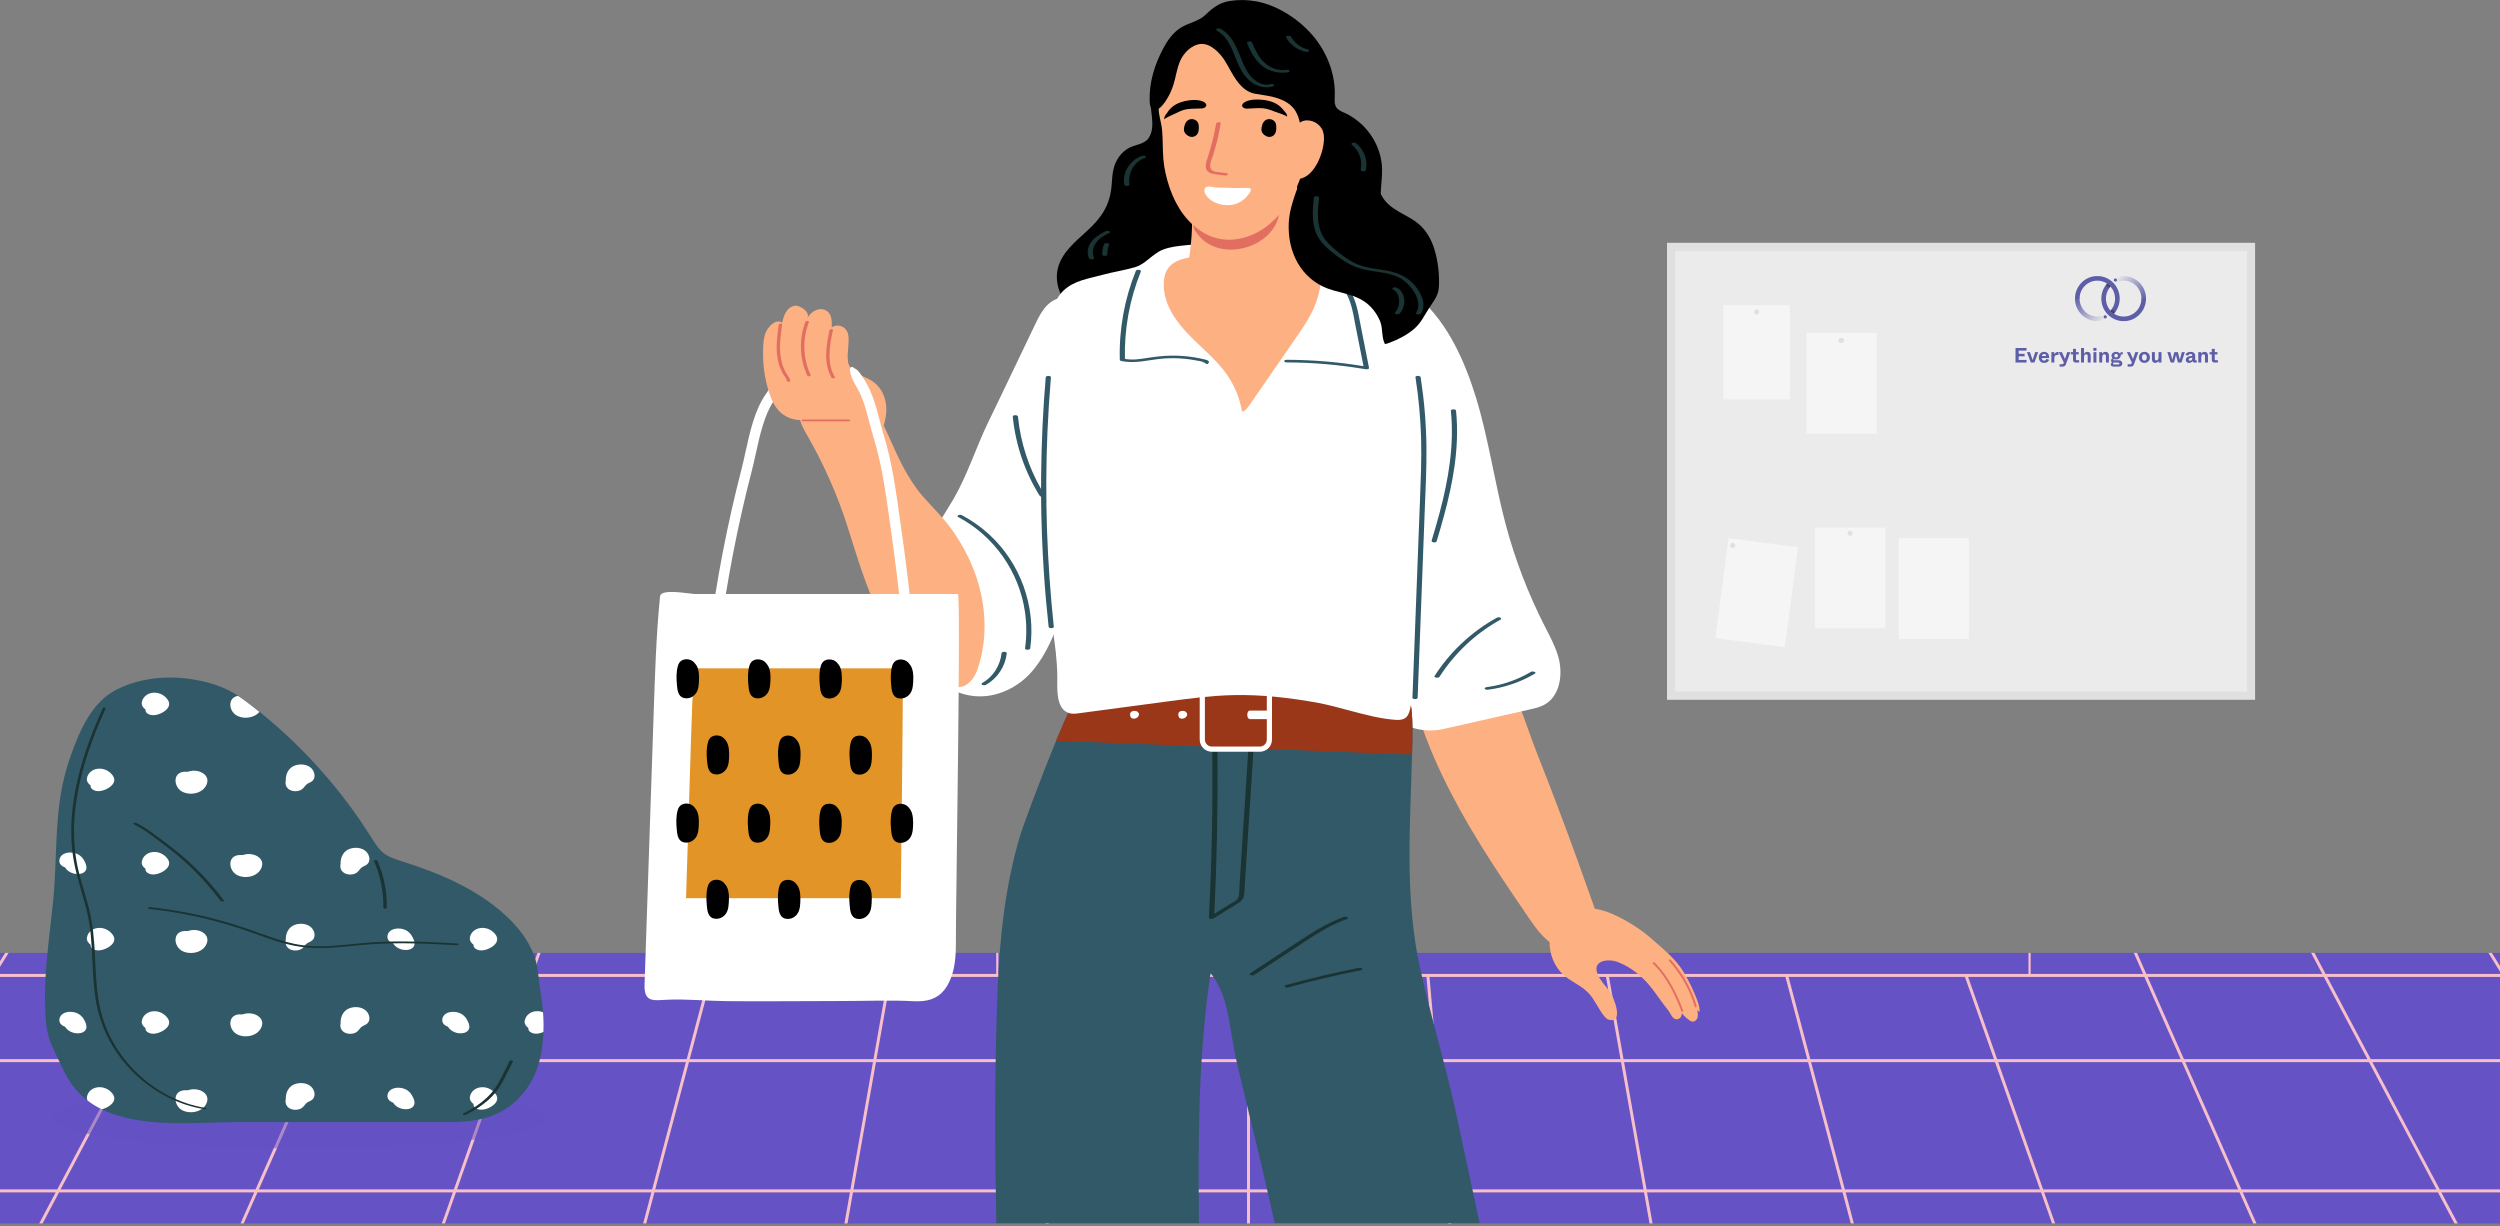 <svg width="834" height="409" viewBox="0 0 834 409" fill="none" xmlns="http://www.w3.org/2000/svg">
<rect x="0" y="0" width="834" height="409" fill="#808080" stroke="none"/>
<path d="M918 317.886H-85V408.156H918V317.886Z" fill="#6552C4"/>
<path d="M918 324.907H895.466L890.501 317.886H889.264L894.229 324.907H835.637L831.291 317.886H830.12L834.467 324.907H775.825L772.114 317.886H770.977L774.688 324.907H716.013L712.92 317.886H711.833L714.926 324.907H677.43V317.886H676.695V324.907H656.2H655.147H596.405H595.368H536.593H535.573H476.797H475.794H417.001H415.999H357.206H356.203H333.067V317.886H332.332V324.907H297.427L298.664 317.886H297.644L296.407 324.907H237.632L239.487 317.886H238.451L236.595 324.907H177.853L180.344 317.886H179.274L176.8 324.907H118.074L121.167 317.886H120.08L116.987 324.907H58.312L62.023 317.886H60.886L57.175 324.907H-1.467L2.88 317.886H1.709L-2.637 324.907H-61.229L-56.264 317.886H-57.501L-62.466 324.907H-85V325.91H-63.168L-82.543 353.325H-85V354.328H-83.245L-85 356.819V358.541L-82.024 354.328H-20.825L-47.07 396.788H-85V397.791H-47.688L-54.091 408.156H-52.921L-46.518 397.791H18.56L13.06 408.156H14.213L19.697 397.791H84.808L80.228 408.156H81.314L85.894 397.791H151.056L147.395 408.156H148.448L152.109 397.791H217.287L214.546 408.156H215.582L218.324 397.791H283.536L281.697 408.156H282.733L284.555 397.791H349.767L348.848 408.156H349.851L350.77 397.791H415.999V408.156H417.001V397.791H482.23L483.149 408.156H484.152L483.233 397.791H548.445L550.283 408.156H551.303L549.464 397.791H614.676L617.418 408.156H618.454L615.713 397.791H680.891L684.552 408.156H685.605L681.944 397.791H747.105L751.686 408.156H752.772L748.192 397.791H813.303L818.803 408.156H819.94L814.44 397.791H879.518L885.921 408.156H887.091L880.688 397.791H918V396.788H880.07L853.825 354.328H915.024L918 358.541V356.819L916.245 354.328H918V353.325H915.543L896.168 325.91H918V324.907ZM297.243 325.91H356.119L353.695 353.325H292.395L297.243 325.91ZM237.381 325.91H296.224L291.392 353.325H230.109L237.381 325.91ZM177.502 325.91H236.328L229.073 353.325H167.823L177.502 325.91ZM117.639 325.91H176.449L166.753 353.325H105.537L117.639 325.91ZM57.777 325.91H116.536L104.433 353.325H43.25L57.777 325.91ZM-2.085 325.91H56.64L42.114 353.325H-19.036L-2.085 325.91ZM-81.306 353.325L-61.948 325.91H-3.272L-20.206 353.325H-81.306ZM19.095 396.788H-45.9L-19.654 354.328H41.579L19.095 396.788ZM85.243 396.788H20.215L42.715 354.328H103.999L85.243 396.788ZM151.407 396.788H86.346L105.085 354.328H166.402L151.407 396.788ZM217.555 396.788H152.46L167.472 354.328H228.805L217.555 396.788ZM283.703 396.788H218.591L229.842 354.328H291.209L283.703 396.788ZM349.851 396.788H284.723L292.228 354.328H353.612L349.851 396.788ZM415.999 396.788H350.87L354.615 354.328H415.999V396.788ZM415.999 353.325H354.698L357.122 325.91H415.999V353.325ZM835.085 325.91L852.036 353.325H790.886L776.36 325.91H835.085ZM775.223 325.91L789.75 353.325H728.567L716.464 325.91H775.223ZM715.361 325.91L727.463 353.325H666.247L656.568 325.91H715.361ZM655.498 325.91L665.177 353.325H603.927L596.672 325.91H655.498ZM595.619 325.91L602.891 353.325H541.607L536.776 325.91H595.619ZM535.757 325.91L540.588 353.325H479.305L476.881 325.91H535.757ZM417.001 325.91H475.878L478.302 353.325H417.001V325.91ZM417.001 396.788V354.328H478.385L482.13 396.788H417.001ZM483.149 396.788L479.388 354.328H540.772L548.277 396.788H483.149ZM549.297 396.788L541.791 354.328H603.158L614.409 396.788H549.297ZM615.445 396.788L604.195 354.328H665.528L680.54 396.788H615.445ZM681.593 396.788L666.598 354.328H727.915L746.654 396.788H681.593ZM747.757 396.788L729.001 354.328H790.285L812.785 396.788H747.757ZM878.9 396.788H813.905L791.421 354.328H852.654L878.9 396.788ZM914.306 353.325H853.206L836.272 325.91H894.948L914.306 353.325Z" fill="#F7BFC9"/>
<path opacity="0.5" d="M99.947 383.081C145.647 383.081 182.694 378.59 182.694 373.051C182.694 367.511 145.647 363.021 99.947 363.021C54.246 363.021 17.199 367.511 17.199 373.051C17.199 378.59 54.246 383.081 99.947 383.081Z" fill="#6552C4"/>
<path d="M181.34 341.858C181.34 342.66 181.323 343.479 181.29 344.265C180.989 352.339 179.15 359.861 173.366 366.047C166.963 372.884 158.755 374.338 149.879 374.338H79.201C65.811 374.338 47.172 376.578 33.932 370.042C32.261 369.223 30.689 368.27 29.218 367.15C28.583 366.665 27.964 366.147 27.363 365.595C25.891 364.241 24.554 362.703 23.384 360.948C22.08 359.009 21.094 356.869 20.108 354.746C18.168 350.584 15.978 346.789 15.477 342.192C14.959 337.461 14.909 332.697 15.109 327.949C15.477 318.755 16.814 309.628 17.734 300.467C19.205 285.706 17.951 270.946 22.18 256.536C22.598 255.098 23.05 253.694 23.534 252.29C26.56 243.681 30.639 234.186 38.897 230.04C47.824 225.543 58.422 225.092 67.984 227.365C72.297 228.385 75.908 229.823 79.468 232.113C80.221 232.597 80.973 233.116 81.725 233.684C83.38 234.921 84.985 236.175 86.59 237.462C101.3 249.314 114.022 263.64 124.052 279.655C125.122 281.377 126.208 283.149 127.78 284.436C129.585 285.924 131.892 286.626 134.115 287.345C143.259 290.253 152.303 293.747 160.344 298.979C169.07 304.646 178.414 313.389 179.484 324.422C179.919 328.902 180.805 333.198 181.189 337.662C181.256 339.066 181.34 340.453 181.34 341.858Z" fill="#325968"/>
<path d="M55.764 233.166C54.544 231.645 52.705 230.859 50.766 231.126C49.111 231.36 47.64 232.514 47.322 234.219C47.122 235.239 47.707 236.108 48.526 236.676C48.476 237.161 48.643 237.612 49.145 237.997C50.749 239.184 53.207 238.381 54.694 237.395C56.299 236.308 57.102 234.821 55.764 233.166Z" fill="white"/>
<path d="M86.54 237.495C84.868 239.518 81.508 239.969 79.184 238.816C76.276 237.395 75.757 232.681 79.418 232.146C80.171 232.631 80.923 233.149 81.675 233.717C83.33 234.938 84.952 236.208 86.54 237.495Z" fill="white"/>
<path d="M37.46 258.508C36.239 256.987 34.4 256.201 32.461 256.469C30.806 256.703 29.335 257.856 29.018 259.561C28.817 260.581 29.402 261.45 30.221 262.019C30.171 262.503 30.338 262.955 30.84 263.339C32.445 264.526 34.902 263.724 36.39 262.737C38.011 261.634 38.797 260.163 37.46 258.508Z" fill="white"/>
<path d="M66.379 257.338C65.176 256.987 63.822 257.02 62.651 257.455C62.217 257.422 61.782 257.422 61.381 257.455C57.453 257.806 57.937 262.704 60.896 264.158C63.772 265.563 68.185 264.56 69.104 261.183C69.622 259.26 68.118 257.839 66.379 257.338Z" fill="white"/>
<path d="M103.791 256.218C102.387 254.914 100.047 254.747 98.308 255.399C96.72 255.984 95.751 257.371 95.433 259.01C95.349 259.478 95.316 259.912 95.349 260.314C95.165 261.133 95.216 261.952 95.717 262.671C96.72 264.108 99.077 264.275 100.515 263.456C101.183 263.072 101.518 262.437 102.036 261.885C102.621 261.233 103.507 261.133 104.159 260.564C105.496 259.411 104.945 257.305 103.791 256.218Z" fill="white"/>
<path d="M28.015 286.96C27.313 285.74 26.226 284.904 24.839 284.569C23.451 284.235 21.646 284.352 20.559 285.389C19.79 286.141 19.523 287.411 20.158 288.314C20.509 288.815 21.061 289.133 21.696 289.367C22.281 290.337 23.234 291.005 24.337 291.34C25.608 291.724 27.58 291.741 28.466 290.571C29.285 289.551 28.583 287.963 28.015 286.96Z" fill="white"/>
<path d="M55.764 286.308C54.544 284.787 52.705 284.001 50.766 284.269C49.111 284.503 47.64 285.656 47.322 287.361C47.122 288.381 47.707 289.25 48.526 289.818C48.476 290.303 48.643 290.755 49.145 291.139C50.749 292.326 53.207 291.524 54.694 290.537C56.299 289.434 57.102 287.963 55.764 286.308Z" fill="white"/>
<path d="M84.667 285.138C83.464 284.787 82.109 284.82 80.939 285.255C80.505 285.221 80.07 285.221 79.669 285.255C75.74 285.606 76.225 290.504 79.184 291.958C82.059 293.362 86.473 292.359 87.392 288.983C87.927 287.06 86.406 285.639 84.667 285.138Z" fill="white"/>
<path d="M122.079 284.018C120.675 282.714 118.335 282.547 116.596 283.199C115.008 283.784 114.038 285.171 113.721 286.809C113.637 287.278 113.604 287.712 113.637 288.113C113.453 288.933 113.503 289.752 114.005 290.47C115.008 291.908 117.365 292.075 118.803 291.256C119.471 290.872 119.806 290.236 120.324 289.685C120.909 289.033 121.795 288.932 122.447 288.364C123.801 287.211 123.249 285.104 122.079 284.018Z" fill="white"/>
<path d="M37.46 311.634C36.239 310.112 34.4 309.327 32.461 309.594C30.806 309.828 29.335 310.982 29.018 312.687C28.817 313.707 29.402 314.576 30.221 315.144C30.171 315.629 30.338 316.08 30.84 316.465C32.445 317.652 34.902 316.849 36.39 315.863C38.011 314.776 38.797 313.289 37.46 311.634Z" fill="white"/>
<path d="M66.379 310.48C65.176 310.129 63.822 310.163 62.651 310.597C62.217 310.564 61.782 310.564 61.381 310.597C57.453 310.948 57.937 315.846 60.896 317.301C63.772 318.705 68.185 317.702 69.104 314.325C69.622 312.386 68.118 310.982 66.379 310.48Z" fill="white"/>
<path d="M103.791 309.36C102.387 308.056 100.047 307.889 98.308 308.541C96.72 309.126 95.751 310.514 95.433 312.152C95.349 312.62 95.316 313.055 95.349 313.456C95.165 314.275 95.216 315.094 95.717 315.813C96.72 317.25 99.077 317.418 100.515 316.599C101.183 316.214 101.518 315.579 102.036 315.027C102.621 314.375 103.507 314.275 104.159 313.707C105.496 312.553 104.945 310.43 103.791 309.36Z" fill="white"/>
<path d="M137.442 312.302C136.74 311.082 135.653 310.246 134.282 309.912C132.895 309.578 131.09 309.695 130.003 310.731C129.234 311.483 128.967 312.754 129.602 313.656C129.953 314.158 130.504 314.476 131.14 314.71C131.725 315.679 132.678 316.348 133.781 316.682C135.051 317.067 137.024 317.083 137.91 315.913C138.729 314.893 138.027 313.305 137.442 312.302Z" fill="white"/>
<path d="M165.208 311.634C163.988 310.112 162.149 309.327 160.21 309.594C158.555 309.828 157.084 310.982 156.766 312.687C156.566 313.707 157.151 314.576 157.97 315.144C157.92 315.629 158.087 316.08 158.588 316.465C160.193 317.652 162.65 316.849 164.138 315.863C165.743 314.776 166.529 313.289 165.208 311.634Z" fill="white"/>
<path d="M28.015 340.102C27.313 338.882 26.226 338.046 24.839 337.712C23.451 337.377 21.646 337.494 20.559 338.531C19.79 339.283 19.523 340.554 20.158 341.456C20.509 341.958 21.061 342.275 21.696 342.509C22.281 343.479 23.234 344.148 24.337 344.482C25.608 344.867 27.58 344.883 28.466 343.713C29.285 342.677 28.583 341.105 28.015 340.102Z" fill="white"/>
<path d="M55.764 339.434C54.544 337.912 52.705 337.127 50.766 337.394C49.111 337.628 47.64 338.782 47.322 340.487C47.122 341.507 47.707 342.376 48.526 342.944C48.476 343.429 48.643 343.88 49.145 344.265C50.749 345.452 53.207 344.649 54.694 343.663C56.299 342.576 57.102 341.089 55.764 339.434Z" fill="white"/>
<path d="M84.667 338.28C83.464 337.929 82.109 337.962 80.939 338.397C80.505 338.364 80.07 338.364 79.669 338.397C75.74 338.748 76.225 343.646 79.184 345.1C82.059 346.505 86.473 345.502 87.392 342.125C87.927 340.186 86.406 338.782 84.667 338.28Z" fill="white"/>
<path d="M122.079 337.16C120.675 335.856 118.335 335.689 116.596 336.341C115.008 336.926 114.038 338.314 113.721 339.952C113.637 340.42 113.604 340.855 113.637 341.256C113.453 342.075 113.503 342.894 114.005 343.613C115.008 345.05 117.365 345.218 118.803 344.398C119.471 344.014 119.806 343.379 120.324 342.827C120.909 342.175 121.795 342.075 122.447 341.506C123.801 340.353 123.249 338.23 122.079 337.16Z" fill="white"/>
<path d="M155.746 340.102C155.044 338.882 153.958 338.046 152.57 337.712C151.183 337.377 149.377 337.494 148.291 338.531C147.522 339.283 147.254 340.554 147.89 341.456C148.241 341.958 148.792 342.275 149.428 342.509C150.013 343.479 150.965 344.148 152.069 344.482C153.339 344.867 155.312 344.883 156.198 343.713C157.034 342.677 156.315 341.105 155.746 340.102Z" fill="white"/>
<path d="M181.34 341.858C181.34 342.66 181.323 343.479 181.29 344.265C179.869 344.9 178.13 345.167 176.877 344.248C176.375 343.88 176.208 343.412 176.258 342.927C175.439 342.342 174.854 341.49 175.055 340.47C175.372 338.765 176.843 337.612 178.498 337.377C179.418 337.244 180.32 337.361 181.156 337.678C181.256 339.066 181.34 340.453 181.34 341.858Z" fill="white"/>
<path d="M36.39 368.989C35.721 369.44 34.835 369.858 33.932 370.059C32.261 369.239 30.689 368.287 29.218 367.167C29.017 366.765 28.934 366.314 29.017 365.829C29.335 364.124 30.806 362.971 32.461 362.737C34.4 362.452 36.256 363.255 37.476 364.776C38.797 366.431 38.011 367.902 36.39 368.989Z" fill="white"/>
<path d="M66.379 363.606C65.176 363.255 63.822 363.288 62.651 363.723C62.217 363.69 61.782 363.69 61.381 363.723C57.453 364.074 57.937 368.972 60.896 370.426C63.772 371.831 68.185 370.828 69.104 367.451C69.622 365.528 68.118 364.108 66.379 363.606Z" fill="white"/>
<path d="M103.791 362.503C102.387 361.199 100.047 361.031 98.308 361.683C96.72 362.269 95.751 363.656 95.433 365.294C95.349 365.762 95.316 366.197 95.349 366.598C95.165 367.417 95.216 368.236 95.717 368.955C96.72 370.393 99.077 370.56 100.515 369.741C101.183 369.356 101.518 368.721 102.036 368.169C102.621 367.518 103.507 367.417 104.159 366.849C105.496 365.695 104.945 363.572 103.791 362.503Z" fill="white"/>
<path d="M137.442 365.428C136.74 364.208 135.653 363.372 134.282 363.038C132.895 362.703 131.09 362.82 130.003 363.857C129.234 364.609 128.967 365.879 129.602 366.782C129.953 367.284 130.504 367.601 131.14 367.835C131.725 368.805 132.678 369.473 133.781 369.808C135.051 370.192 137.024 370.209 137.91 369.039C138.729 368.019 138.027 366.431 137.442 365.428Z" fill="white"/>
<path d="M165.208 364.776C163.988 363.255 162.149 362.469 160.21 362.737C158.555 362.971 157.084 364.124 156.766 365.829C156.566 366.849 157.151 367.718 157.97 368.286C157.92 368.771 158.087 369.223 158.588 369.607C160.193 370.794 162.65 369.992 164.138 369.005C165.743 367.902 166.529 366.431 165.208 364.776Z" fill="white"/>
<path d="M68.519 369.607C60.044 368.22 52.153 364.091 45.951 358.19C39.616 352.188 35.069 344.365 33.28 335.806C32.144 330.39 31.976 324.84 31.709 319.323C31.441 313.773 31.023 308.257 29.636 302.874C28.265 297.491 26.326 292.276 25.44 286.776C24.587 281.56 24.504 276.261 25.005 271.012C26.025 260.28 29.385 249.866 33.614 240.003C34.133 238.766 34.684 237.545 35.236 236.342C35.386 236.007 34.467 235.924 34.333 236.208C29.837 246.071 26.109 256.418 24.537 267.201C23.752 272.533 23.534 277.966 24.069 283.332C24.621 288.849 26.192 294.081 27.747 299.38C28.566 302.155 29.302 304.964 29.753 307.822C30.204 310.597 30.438 313.389 30.605 316.181C30.957 321.814 30.99 327.498 31.859 333.081C33.23 341.958 37.209 350.099 43.377 356.635C49.245 362.853 56.901 367.451 65.243 369.44C66.245 369.674 67.265 369.875 68.285 370.042C68.703 370.142 69.137 369.707 68.519 369.607Z" fill="#1A3333"/>
<path d="M152.387 314.743C145.449 314.342 138.495 313.991 131.524 314.074C128.064 314.125 124.62 314.275 121.177 314.593C117.75 314.894 114.356 315.311 110.929 315.529C107.502 315.746 104.042 315.78 100.632 315.295C97.389 314.827 94.229 313.924 91.12 312.888C88.011 311.851 84.952 310.681 81.842 309.628C78.666 308.541 75.457 307.588 72.214 306.719C65.778 305.014 59.225 303.744 52.622 302.924C51.786 302.824 50.933 302.724 50.097 302.64C49.913 302.624 49.462 302.607 49.379 302.841C49.295 303.075 49.596 303.192 49.78 303.209C56.467 303.927 63.103 305.098 69.639 306.719C72.932 307.538 76.175 308.474 79.402 309.527C82.544 310.547 85.62 311.701 88.73 312.787C91.789 313.857 94.898 314.843 98.074 315.479C101.384 316.147 104.744 316.348 108.121 316.264C111.581 316.164 115.042 315.796 118.485 315.462C121.946 315.111 125.423 314.843 128.9 314.743C135.854 314.526 142.808 314.81 149.762 315.194C150.631 315.245 151.517 315.295 152.387 315.345C152.554 315.362 152.972 315.278 152.972 315.044C152.972 314.793 152.554 314.76 152.387 314.743Z" fill="#1A3333"/>
<path d="M74.687 300.367C71.695 296.371 68.385 292.61 64.791 289.15C61.03 285.522 56.917 282.346 52.721 279.254C50.398 277.548 48.074 275.793 45.466 274.556C45.232 274.439 44.881 274.422 44.647 274.556C44.447 274.673 44.43 274.874 44.647 274.974C46.954 276.061 49.01 277.548 51.05 279.053C53.206 280.641 55.379 282.229 57.469 283.901C61.331 286.993 64.941 290.387 68.251 294.065C70.124 296.137 71.895 298.294 73.55 300.517C73.701 300.734 74.018 300.751 74.269 300.718C74.403 300.718 74.854 300.584 74.687 300.367Z" fill="#1A3333"/>
<path d="M127.161 290.454C126.793 289.317 126.358 288.197 125.874 287.11C125.723 286.759 124.57 286.859 124.754 287.261C126.425 291.072 127.462 295.134 127.779 299.297C127.88 300.467 127.913 301.654 127.88 302.824C127.88 303.225 129.033 303.242 129.033 302.824C129.117 298.628 128.482 294.449 127.161 290.454Z" fill="#1A3333"/>
<path d="M170.006 353.944C169.22 355.515 168.418 357.103 167.632 358.674C166.88 360.179 166.111 361.683 165.141 363.054C163.469 365.428 161.263 367.384 158.856 369.005C157.485 369.925 156.047 370.727 154.576 371.463C154.359 371.563 154.376 371.763 154.576 371.88C154.81 372.014 155.161 371.997 155.395 371.88C158.053 370.56 160.628 368.972 162.851 366.999C163.954 366.013 164.974 364.943 165.86 363.756C166.863 362.419 167.665 360.965 168.418 359.477C169.32 357.688 170.206 355.899 171.109 354.111C171.326 353.71 170.19 353.592 170.006 353.944Z" fill="#1A3333"/>
<g clip-path="url(#clip0_99_2364)">
<path d="M531.165 300.726C529.61 296.292 528.033 291.88 526.434 287.468C521.987 275.154 517.343 262.905 512.524 250.722C507.202 237.267 500.762 209.74 481.311 216.787C474.696 219.179 471.082 225.721 471.739 232.613C471.542 232.898 471.454 233.228 471.564 233.623C476.404 250.766 484.487 266.593 493.731 281.541C498.374 289.071 503.303 296.402 508.297 303.69C510.663 307.158 512.831 310.67 515.963 313.458C517.124 314.49 518.351 315.521 519.84 315.807C520.848 316.004 521.877 315.829 522.885 315.631C525.514 315.126 528.142 314.512 530.727 313.787C531.91 313.458 533.136 313.085 534.056 312.229C534.429 311.878 534.757 311.438 534.845 310.912C535.064 309.551 533.574 308.168 533.224 306.939C532.632 304.853 531.888 302.79 531.165 300.726Z" fill="#FDB082"/>
<path d="M561.809 324.521C559.027 319.846 555.26 316.992 551.295 313.458C547.462 310.034 542.665 307.004 537.956 304.919C533.356 302.9 527.945 302.022 523.345 304.063C514.934 307.773 515.329 319.582 521.527 325.18C524.09 327.485 527.485 328.736 529.873 331.216C532.063 333.499 533.202 336.616 535.217 339.053C535.656 339.558 536.159 340.084 536.816 340.216C541.876 341.314 538.262 332.621 537.276 331.15C535.743 328.868 533.399 326.87 532.698 324.126C531.713 320.175 536.904 319.89 539.489 320.855C543.585 322.37 547.309 325.224 550.112 328.56C551.821 330.602 553.31 332.797 554.887 334.948C555.632 335.98 556.552 336.967 557.187 338.065C557.669 338.921 558.151 339.975 559.312 340.04C560.342 340.106 561.196 338.987 561.021 337.977C561.765 338.877 562.641 339.689 563.605 340.37C563.868 340.545 564.131 340.721 564.438 340.787C565.292 340.962 566.102 340.216 566.321 339.382C566.54 338.548 566.343 337.67 566.146 336.814C566.278 337.165 566.606 337.45 567 337.516C567.044 335.299 565.883 332.841 565.007 330.799C564.109 328.692 563.058 326.672 561.897 324.697C561.875 324.631 561.831 324.565 561.809 324.521Z" fill="#FDB082"/>
<path d="M492.46 132.868C496.644 146.654 498.593 161.009 502.295 174.926C505.405 186.604 509.743 197.953 515.24 208.73C516.927 212.045 518.745 215.36 519.797 218.938C521.527 224.798 520.476 232.306 515.087 235.159C513.685 235.906 512.086 236.279 510.531 236.63C500.871 238.825 491.233 240.998 481.574 243.193C474.477 244.796 466.767 242.491 461.991 236.432C458.465 231.954 458.268 225.808 458.312 220.101C458.443 204.45 457.895 187.614 460.524 172.204C461.75 165.004 461.028 157.278 461.115 149.946C461.225 141.934 461.444 133.922 461.794 125.91C462.101 118.908 462.517 111.84 464.116 104.991C465.584 98.735 467.665 94.323 473.732 99.723C483.238 108.108 488.846 121.015 492.46 132.868Z" fill="white"/>
<path d="M333.83 132.232C337.642 124.264 341.475 116.296 345.286 108.305C346.359 106.066 347.455 103.806 349.163 102.006C350.872 100.228 353.325 98.954 355.778 99.306C361.101 100.074 362.328 110.698 362.788 115.022C365.219 137.654 365.635 160.922 359.305 182.807C356.457 192.641 355.274 202.804 351.244 212.309C348.747 218.169 345.155 224.294 339.854 228.003C333.327 232.569 325.682 233.689 318.454 230.462C316.176 229.43 313.919 228.201 312.189 226.379C308.947 222.933 308.75 219.421 307.983 215.118C306.998 209.696 306.122 204.67 306.275 199.116C306.428 193.387 307.129 187.592 309.232 182.236C311.4 176.682 314.971 171.831 317.972 166.673C322.703 158.551 325.463 149.639 329.493 141.21C330.939 138.224 332.385 135.217 333.83 132.232Z" fill="white"/>
<path d="M399.981 408C399.652 380.122 399.74 352.025 403.858 324.587C410.144 332.621 410.057 342.982 412.269 352.903C414.876 364.537 417.876 376.083 420.593 387.695C422.192 394.456 423.703 401.239 425.236 408.022H493.599C490.992 395.861 488.386 383.7 485.779 371.518C482.275 355.142 477.302 339.25 473.71 322.831C468.541 299.234 470.468 275.527 471.06 251.403C471.082 250.942 471.082 250.481 471.104 250.042C471.301 241.722 471.761 231.01 466.526 223.92C461.641 217.313 452.835 214.525 444.994 213.757C435.312 212.835 425.565 212.857 415.883 213.735C396.41 215.513 377.332 221.045 359.874 229.891C358.757 230.462 358.954 231.362 359.874 231.976C359.94 232.02 360.027 232.064 360.115 232.086C359.129 231.603 355.909 238.496 352.317 247.166C346.994 259.963 340.905 276.646 340.204 279.083C335.298 295.941 333.545 312.294 332.823 329.789C331.749 355.867 331.859 381.966 332.363 408.044H399.981V408Z" fill="#325968"/>
<path d="M448.433 305.841C444.074 307.421 440.066 309.616 436.167 312.141C432.092 314.775 428.062 317.453 424.032 320.109C421.71 321.623 419.388 323.16 417.088 324.675C416.278 325.201 417.833 325.618 418.315 325.289C422.301 322.655 426.31 320.043 430.296 317.409C434.217 314.841 438.094 312.119 442.212 309.836C444.49 308.563 446.878 307.487 449.331 306.609C450.36 306.214 449.046 305.621 448.433 305.841Z" fill="#1A3333"/>
<path d="M454.413 323.182C454.282 322.853 453.624 322.831 453.362 322.875C445.169 324.477 437.021 326.409 428.96 328.626C428.654 328.714 428.413 328.955 428.654 329.218C428.895 329.504 429.53 329.46 429.836 329.372C437.766 327.177 445.761 325.289 453.822 323.709C454.062 323.687 454.544 323.555 454.413 323.182Z" fill="#1A3333"/>
<path d="M417.132 239.396C415.905 258.229 414.701 277.063 413.474 295.897C413.408 296.995 413.518 298.399 413.08 299.431C412.62 300.529 411.13 301.099 410.188 301.692C408.48 302.746 406.793 303.821 405.085 304.875C405.939 287.27 406.311 269.622 406.158 251.995C406.114 246.947 406.026 241.876 405.917 236.827C405.895 236.213 404.187 236.257 404.187 236.871C404.625 254.915 404.559 272.958 403.946 290.98C403.77 296.029 403.551 301.099 403.31 306.148C403.288 306.719 404.515 306.587 404.8 306.412L410.736 302.724C411.678 302.131 412.663 301.56 413.583 300.924C414.394 300.353 414.854 299.673 415.007 298.685C415.182 297.565 415.182 296.402 415.248 295.261C415.336 294.075 415.401 292.868 415.489 291.683C415.642 289.29 415.796 286.897 415.949 284.505C416.562 274.89 417.198 265.298 417.811 255.683C418.161 250.239 418.512 244.796 418.862 239.33C418.884 238.759 417.176 238.759 417.132 239.396Z" fill="#1A3333"/>
<path d="M471.104 250.02C471.082 250.481 471.082 250.942 471.06 251.381C470.731 251.491 470.381 251.578 470.008 251.6C468.913 251.71 467.818 251.622 466.745 251.578C465.496 251.535 464.27 251.491 463.021 251.425C460.502 251.337 457.961 251.227 455.442 251.139C450.382 250.942 445.322 250.744 440.263 250.547C430.143 250.152 420.023 249.757 409.903 249.361C399.827 248.966 389.773 248.571 379.698 248.176C370.563 247.825 361.429 247.452 352.295 247.1C355.888 238.43 359.13 231.537 360.093 232.02C360.028 231.976 359.94 231.954 359.852 231.911C358.932 231.318 358.735 230.396 359.852 229.825C377.31 221.001 396.388 215.447 415.861 213.669C425.543 212.791 435.29 212.769 444.972 213.691C452.814 214.438 461.619 217.247 466.504 223.855C471.761 230.989 471.301 241.701 471.104 250.02Z" fill="#9B3719"/>
<path d="M420.264 250.788H404.296C402.04 250.788 400.222 248.966 400.222 246.705V231.559C400.222 229.298 402.04 227.476 404.296 227.476H420.264C422.52 227.476 424.338 229.298 424.338 231.559V246.705C424.338 248.966 422.498 250.788 420.264 250.788ZM404.296 229.21C403.004 229.21 401.952 230.264 401.952 231.559V246.705C401.952 248 403.004 249.054 404.296 249.054H420.264C421.557 249.054 422.608 248 422.608 246.705V231.559C422.608 230.264 421.557 229.21 420.264 229.21H404.296Z" fill="white"/>
<path d="M422.739 237.047H416.956C416.693 237.047 416.102 237.31 416.102 238.474C416.102 239.637 416.715 239.901 416.956 239.901H422.739C423.002 239.901 423.593 239.637 423.593 238.474C423.593 237.31 422.98 237.047 422.739 237.047Z" fill="white"/>
<path d="M395.71 237.574C395.491 237.332 395.162 237.222 394.877 237.179C394.483 237.113 394.001 237.157 393.629 237.354C393.476 237.442 393.366 237.53 393.256 237.683C393.169 237.793 393.147 237.925 393.125 238.057C393.059 238.298 393.037 238.583 393.147 238.825L393.169 238.847C393.191 239 393.213 239.154 393.278 239.264C393.344 239.418 393.476 239.527 393.629 239.593C393.914 239.747 394.308 239.791 394.636 239.725C394.987 239.681 395.294 239.527 395.535 239.308C395.841 239.022 396.082 238.627 396.038 238.21C395.973 237.969 395.885 237.771 395.71 237.574Z" fill="white"/>
<path d="M379.632 237.574C379.413 237.332 379.084 237.222 378.8 237.179C378.405 237.113 377.923 237.157 377.551 237.354C377.398 237.442 377.288 237.53 377.179 237.683C377.091 237.793 377.069 237.925 377.047 238.057C376.981 238.298 376.96 238.583 377.069 238.825L377.091 238.847C377.113 239 377.135 239.154 377.201 239.264C377.266 239.418 377.398 239.527 377.551 239.593C377.836 239.747 378.23 239.791 378.559 239.725C378.909 239.681 379.216 239.527 379.457 239.308C379.763 239.022 380.004 238.627 379.96 238.21C379.895 237.969 379.807 237.771 379.632 237.574Z" fill="white"/>
<path d="M413.693 97.966C412.926 98.449 412.138 98.932 411.371 99.393C399.718 106.264 386.247 111.005 372.82 109.535C367.541 108.964 362.218 107.361 358.188 103.893C354.157 100.425 351.66 94.871 352.865 89.691C354.113 84.269 358.757 80.603 362.656 77.025C367.344 72.723 370.169 68.706 370.804 62.209C371.002 60.211 371.002 58.191 371.505 56.238C372.228 53.319 374.09 50.641 376.762 49.279C378.69 48.292 381.757 48.072 383.093 46.184C385.94 42.255 383.246 36.087 383.772 31.565C384.276 27.373 386.729 22.412 389.489 19.207C392.577 15.607 396.761 12.995 401.317 11.7C402.85 11.261 404.471 10.909 406.092 10.778C407.866 10.646 408.589 11.546 410.035 12.556C413.014 14.641 416.08 16.573 418.906 18.878C426.288 24.892 432.947 31.807 438.642 39.424C439.956 41.18 441.226 43.002 441.993 45.065C443.263 48.489 443.001 52.353 441.905 55.865C440.657 59.882 438.182 63.152 436.473 66.928C434.852 70.55 433.713 74.303 432.246 77.991C428.763 86.618 421.534 93.028 413.693 97.966Z" fill="black"/>
<path d="M450.58 237.135C455.596 238.474 460.634 239.791 465.518 240.142C466.723 240.23 468.059 240.164 469.001 239.374C469.833 238.671 470.14 237.574 470.403 236.52C473.009 225.589 472.44 214.174 472.506 202.935C472.571 187.636 476.076 172.27 474.411 157.19C473.141 145.534 472.133 133.571 474.433 121.959C476.273 118.469 478.836 114.43 478.661 110.457C478.485 106.659 476.536 102.971 474.083 100.184C471.367 97.089 467.862 94.762 464.292 92.72C459.297 89.889 454.019 87.496 448.521 85.828C445.892 85.038 443.57 84.664 441.226 83.303C439.146 82.074 436.846 81.394 434.48 80.911C424.535 78.891 414.262 79.923 404.165 80.933C401.295 81.218 398.426 81.525 395.556 81.811C392.972 82.074 390.365 82.338 387.956 83.281C384.56 84.599 382.217 88.023 378.865 89.055C375.295 90.152 371.352 90.701 367.694 91.711C363.248 92.94 358.341 93.555 354.836 96.891C351.244 100.315 350.302 105.649 349.733 110.588C347.718 128.193 348.725 145.6 348.572 163.183C348.484 173.829 348.747 184.497 349.404 195.121C350.018 205.328 352.602 215.184 352.712 225.501C352.756 229.233 352.011 236.674 356.83 237.947C357.815 238.21 358.867 238.079 359.874 237.947C369.753 236.63 379.632 235.313 389.511 233.996C396.761 233.03 404.011 232.064 411.327 231.889C420.768 231.669 430.165 232.767 439.43 234.413C443.088 235.115 446.812 236.125 450.58 237.135Z" fill="white"/>
<path d="M414.35 137.368C415.467 137.039 416.234 136.007 416.891 135.042C422.038 127.6 427.186 120.137 432.333 112.696C434.546 109.513 436.758 106.286 438.313 102.73C440.044 98.757 440.92 94.389 440.832 90.042C440.657 80.801 429.398 83.216 423.09 83.567C415.664 83.984 408.239 84.599 400.835 85.389C394.286 86.091 388.196 86.859 388.218 95.025C388.218 101.281 392.008 106.901 396.345 111.422C400.66 115.944 405.698 119.83 409.29 124.944C411.853 128.632 413.605 132.912 414.35 137.368Z" fill="#FDB082"/>
<path d="M349.273 176.594C348.922 165.795 348.966 154.973 349.426 144.173C349.689 138.071 350.083 131.947 350.587 125.866C350.631 125.273 348.922 125.23 348.856 125.866C347.936 136.688 347.433 147.532 347.323 158.397C347.301 159.978 347.301 161.558 347.301 163.139C343.074 155.719 340.445 147.488 339.591 138.971C339.525 138.334 337.817 138.378 337.86 138.971C338.78 148.322 341.869 157.431 346.841 165.4C346.929 165.531 347.104 165.619 347.301 165.663C347.367 174.048 347.674 182.433 348.221 190.819C348.615 196.921 349.163 203.023 349.82 209.104C349.886 209.74 351.594 209.674 351.551 209.104C350.412 198.282 349.645 187.438 349.273 176.594Z" fill="#325968"/>
<path d="M329.931 178.241C327.193 175.738 324.149 173.609 320.907 171.875C320.556 171.7 320.031 171.678 319.68 171.875C319.374 172.051 319.352 172.336 319.68 172.49C331.64 178.834 340.007 190.753 341.935 204.165C342.504 208.182 342.526 212.287 341.957 216.304C341.869 216.874 343.6 216.94 343.687 216.304C345.615 202.233 340.423 187.811 329.931 178.241Z" fill="#325968"/>
<path d="M334.115 217.906C333.699 222.011 331.268 225.83 327.675 227.85C327.369 228.025 327.369 228.289 327.675 228.464C328.004 228.64 328.573 228.64 328.902 228.464C332.757 226.291 335.407 222.318 335.846 217.884C335.889 217.335 334.181 217.269 334.115 217.906Z" fill="#325968"/>
<path d="M401.996 119.939C400.769 119.632 399.543 119.391 398.316 119.193C395.775 118.776 393.169 118.6 390.584 118.644C387.977 118.688 385.414 118.995 382.852 119.391C380.355 119.786 377.77 120.203 375.273 119.72C375.032 109.754 376.85 99.81 380.596 90.569C380.858 89.954 379.15 89.801 378.931 90.328C375.12 99.723 373.28 109.886 373.564 120.027C373.564 120.225 373.827 120.378 373.98 120.4C378.69 121.476 383.377 119.983 388.087 119.61C390.474 119.434 392.884 119.456 395.271 119.698C396.454 119.808 397.637 119.983 398.798 120.203C399.784 120.378 400.988 120.488 401.843 121.015C402.324 121.322 402.719 121.717 403.135 121.169C403.726 120.378 402.565 120.071 401.996 119.939Z" fill="#325968"/>
<path d="M453.887 108.415C453.076 104.376 452.507 100.03 450.097 96.562C449.769 96.079 448.082 96.298 448.433 96.803C450.842 100.271 451.412 104.64 452.2 108.701C453.098 113.178 453.975 117.678 454.873 122.156C446.418 120.752 437.853 120.049 429.267 120.027C429.004 120.027 428.412 120.115 428.412 120.466C428.412 120.817 429.026 120.905 429.267 120.905C438.094 120.927 446.921 121.695 455.617 123.188C455.814 123.21 456.8 123.188 456.713 122.771C455.793 117.986 454.851 113.2 453.887 108.415Z" fill="#325968"/>
<path d="M475.857 148.937C475.77 141.21 475.112 133.483 473.93 125.844C473.82 125.208 472.112 125.274 472.199 125.844C473.251 132.605 473.886 139.41 474.083 146.259C474.28 153.261 473.952 160.263 473.689 167.266C473.163 181.226 472.637 195.165 472.09 209.126L471.192 232.767C471.17 233.359 472.9 233.381 472.922 232.767C473.448 218.762 473.995 204.758 474.521 190.775C474.784 183.794 475.047 176.814 475.31 169.856C475.594 162.897 475.945 155.917 475.857 148.937Z" fill="#325968"/>
<path d="M485.736 137.017C485.67 136.381 483.961 136.424 484.005 137.017C485.188 148.475 483.195 159.978 480.26 171.041C479.427 174.18 478.529 177.275 477.587 180.37C477.39 181.029 479.077 181.138 479.252 180.611C482.581 169.614 485.582 158.331 486.02 146.785C486.152 143.515 486.064 140.244 485.736 137.017Z" fill="#325968"/>
<path d="M500.565 206.074C500.236 205.877 499.667 205.899 499.338 206.074C490.927 210.728 483.72 217.445 478.551 225.545C478.222 226.072 479.887 226.291 480.216 225.786C485.297 217.862 492.329 211.255 500.565 206.711C500.871 206.513 500.871 206.25 500.565 206.074Z" fill="#325968"/>
<path d="M510.794 224.096C506.216 226.796 501.178 228.552 495.921 229.233C495.658 229.277 495.176 229.43 495.33 229.781C495.461 230.111 496.118 230.133 496.381 230.089C501.901 229.386 507.245 227.564 512.021 224.733C512.853 224.228 511.276 223.811 510.794 224.096Z" fill="#325968"/>
<path d="M416.19 151.395C415.927 150.978 415.511 150.627 414.941 150.495C412.97 149.99 412.269 151.549 412.335 152.997C412.357 153.59 412.554 154.249 413.233 154.6C414.131 155.061 415.555 154.863 416.102 154.139C416.672 153.371 416.694 152.229 416.19 151.395Z" fill="white"/>
<path d="M416.19 183.048C415.927 182.631 415.511 182.28 414.941 182.148C412.97 181.643 412.269 183.202 412.335 184.65C412.357 185.243 412.554 185.902 413.233 186.253C414.131 186.714 415.555 186.516 416.102 185.792C416.672 185.024 416.694 183.86 416.19 183.048Z" fill="white"/>
<path d="M416.19 214.679C415.927 214.262 415.511 213.911 414.941 213.779C412.97 213.274 412.269 214.833 412.335 216.282C412.357 216.874 412.554 217.533 413.233 217.884C414.131 218.345 415.555 218.147 416.102 217.423C416.672 216.677 416.694 215.513 416.19 214.679Z" fill="white"/>
<path d="M397.681 73.118C397.659 74.15 397.659 75.16 397.637 76.082C397.528 79.682 397.155 83.281 396.542 86.838C396.301 88.177 396.06 89.625 396.717 90.789C397.659 92.479 399.915 92.742 401.843 92.83C402.763 92.874 403.705 92.918 404.624 92.94C405.019 92.962 405.413 92.984 405.763 93.159C406.048 93.313 406.289 93.555 406.53 93.752C407.56 94.564 409.224 94.411 410.473 94.454C411.962 94.498 413.474 94.411 414.941 94.213C418.468 93.774 421.513 92.632 425.061 92.435C427.471 92.303 429.858 92.106 432.246 91.82C433.538 91.667 436.714 91.996 437.218 90.459C437.459 89.735 437.284 88.967 437.108 88.242C435.531 81.569 434.283 74.808 433.363 68.026C433.144 66.357 432.925 64.689 432.728 63.021C432.596 61.879 432.837 59.289 432.268 58.323C431.063 56.304 427.339 57.731 425.696 58.411C423.988 59.114 422.433 60.299 420.593 60.694C418.227 61.221 415.358 61.309 412.882 61.616C411.064 61.836 409.334 61.111 407.538 60.958C405.873 60.804 404.624 61.397 403.135 61.967C402.281 62.297 401.536 62.758 400.857 63.284C398.119 65.523 397.768 69.518 397.681 73.118Z" fill="#FDB082"/>
<path d="M398.01 72.481C397.988 72.679 397.988 72.877 397.966 73.074C397.9 74.172 397.922 75.291 398.338 76.301C398.667 77.135 399.258 77.816 399.828 78.518C404.997 84.774 414.744 84.445 421.053 79.945C423.134 78.452 424.908 76.477 425.916 74.128C427.011 71.603 427.843 66.423 424.689 64.952C422.477 63.921 420.001 63.372 417.592 62.911C415.511 62.516 413.299 62.143 411.174 62.252H411.086C409.466 62.23 407.845 62.45 406.268 62.757C404.953 63.021 404.581 63.877 403.354 64.272C401.602 64.821 400.178 66.182 399.324 67.806C398.535 69.233 398.163 70.857 398.01 72.481Z" fill="#E26E61"/>
<path d="M390.781 20.326C391.504 18.79 392.38 17.253 393.541 16.178C395.425 14.466 398.141 13.214 400.463 12.161C401.842 11.546 403.288 11.019 404.778 10.734C406.42 10.405 408.129 10.383 409.794 10.492C414.7 10.844 419.41 12.643 423.44 15.344C426.901 17.67 430.844 21.16 433.056 24.651C435.597 28.668 436.232 34.88 436.561 39.467C436.911 44.582 436.451 49.74 435.224 54.723C433.253 62.582 429.617 69.694 423.199 75.006C417.482 79.725 409.202 81.745 402.281 78.079C396.213 74.852 392.358 68.947 390.233 62.757C389.16 59.64 388.35 56.304 388.087 53.011C387.846 49.872 387.955 46.733 387.692 43.572C387.43 40.521 386.115 37.514 386.619 34.419C387.232 30.599 388.196 26.407 389.729 22.785C390.036 22.017 390.387 21.182 390.781 20.326Z" fill="#FDB082"/>
<path d="M423.177 33.629C424.448 33.936 425.653 34.441 426.638 35.187C427.427 35.802 428.062 36.57 428.697 37.339C429.091 37.821 429.508 38.392 429.376 38.985C429.464 38.612 426.2 37.558 425.696 37.382C424.141 36.834 422.871 36.219 421.162 36.109C419.432 35.999 417.701 36.197 415.949 36.241C414.985 36.263 413.824 35.538 414.635 34.573C415.358 33.717 417.285 33.278 418.358 33.234C419.892 33.146 421.6 33.256 423.177 33.629Z" fill="black"/>
<path d="M393.979 34.089C392.796 34.484 391.679 35.077 390.802 35.889C390.08 36.548 389.532 37.36 388.962 38.172C388.612 38.677 388.24 39.27 388.415 39.862C388.327 39.489 391.35 38.216 391.81 37.997C393.256 37.338 394.417 36.636 396.038 36.416C397.68 36.197 399.323 36.263 400.988 36.175C401.908 36.131 402.959 35.319 402.127 34.419C401.382 33.606 399.542 33.321 398.513 33.343C397.067 33.365 395.468 33.584 393.979 34.089Z" fill="black"/>
<path d="M395.03 42.453C395.249 41.311 395.775 39.972 397.221 39.753C398.162 39.621 399.192 40.082 399.608 40.872C399.827 41.267 399.893 41.728 399.915 42.167C399.98 43.243 399.893 44.582 398.863 45.285C398.272 45.702 397.374 45.833 396.695 45.482C395.315 44.78 394.745 43.902 395.03 42.453Z" fill="black"/>
<path d="M420.878 42.453C421.097 41.311 421.623 39.972 423.068 39.753C424.01 39.621 425.04 40.082 425.456 40.872C425.675 41.267 425.741 41.728 425.762 42.167C425.828 43.243 425.741 44.582 424.711 45.285C424.12 45.702 423.222 45.833 422.543 45.482C421.163 44.78 420.593 43.902 420.878 42.453Z" fill="black"/>
<path d="M409.071 57.753C408.151 57.643 407.253 57.533 406.333 57.423C405.675 57.336 404.909 57.27 404.361 56.809C402.959 55.645 404.208 53.253 404.646 51.892C405.785 48.38 406.639 44.758 407.231 41.114C407.318 40.653 405.785 40.675 405.697 41.245C404.996 45.394 403.923 49.411 402.609 53.406C402.127 54.899 401.842 56.699 403.463 57.577C404.142 57.95 404.909 58.082 405.675 58.17C406.683 58.301 407.691 58.411 408.698 58.543C408.961 58.565 409.531 58.499 409.618 58.192C409.75 57.862 409.29 57.775 409.071 57.753Z" fill="#E26E61"/>
<path d="M478.485 83.062C477.499 79.879 475.791 76.85 473.25 74.699C470.03 71.955 465.649 70.748 462.692 67.674C461.838 66.796 461.137 65.765 460.611 64.645C460.677 61.77 461.159 58.872 461.049 55.996C460.852 50.75 458.465 45.702 454.807 42.014C452.901 40.104 450.667 38.546 448.192 37.492C445.716 36.438 445.103 35.494 445.256 32.597C445.673 25.024 442.759 17.429 437.809 11.7C433.143 6.322 426.222 1.8 419.147 0.461C416.211 -0.088 413.167 -0.132 410.21 0.329C406.968 0.834 404.515 2.612 402.28 4.829C400.046 7.068 396.695 7.573 394.044 9.153C391.285 10.822 389.401 13.588 387.911 16.441C385.108 21.753 383.311 27.702 383.53 33.694C383.552 34.572 383.662 35.494 384.231 36.153C385.743 37.865 387.889 35.121 388.678 33.98C389.861 32.268 390.781 30.38 391.416 28.404C392.27 25.726 392.577 22.895 393.694 20.326C394.855 17.648 397.549 14.905 400.616 14.663C403.792 14.422 406.88 17.583 408.436 19.997C409.859 22.192 410.933 24.607 412.466 26.736C413.955 28.821 415.949 30.775 418.533 31.236C421.622 31.785 424.754 32.048 427.689 33.343C432.727 35.538 433.56 39.402 434.217 44.385C434.699 48.028 434.107 51.672 434.348 55.316C434.348 55.426 434.37 55.557 434.37 55.667C434.436 56.787 434.567 58.126 434.304 59.223C434.063 60.277 433.384 61.331 432.99 62.34C432.114 64.557 431.369 66.818 430.756 69.123C430.143 71.406 429.858 73.755 429.902 76.103C430.033 85.762 435.181 94.147 444.621 96.825C448.192 97.835 451.959 98.471 455.048 100.513C457.391 102.071 459.187 104.376 460.305 106.944C460.392 107.12 460.458 107.318 460.524 107.493C461.356 109.908 460.852 112.542 462.013 114.781C462.517 114.715 462.999 114.539 463.481 114.364C466.416 113.266 469.263 111.817 471.651 109.798C474.06 107.757 475.046 105.408 476.689 102.862C478.2 100.513 479.843 98.713 480.018 95.728C480.237 91.623 479.712 87.013 478.485 83.062Z" fill="black"/>
<path d="M434.589 40.39C434.655 40.368 434.743 40.346 434.808 40.324C437.349 39.599 440.394 41.202 441.292 43.682C441.686 44.758 441.73 45.921 441.642 47.063C441.314 51.65 438.16 59.794 432.508 59.75C432.245 59.75 431.961 59.728 431.72 59.575C431.369 59.355 431.172 58.938 430.997 58.543C429.529 54.987 429.748 50.706 430.625 47.041C431.194 44.758 432.158 41.268 434.589 40.39Z" fill="#FDB082"/>
<path d="M401.799 63.153C402.018 62.34 402.762 62.187 403.595 62.231C404.449 62.297 405.413 62.582 406.026 62.604C409.465 62.736 412.926 62.758 416.365 62.692C418.577 62.648 416.233 65.282 415.62 65.896C414.481 67.038 413.035 67.916 411.458 68.245C408.195 68.948 404.077 67.894 402.193 64.865C401.339 63.482 401.908 62.472 403.507 62.516C407.757 62.604 412.028 62.692 416.277 62.801C416.453 62.801 416.65 62.823 416.759 62.933C416.869 63.065 416.825 63.328 416.65 63.328L401.799 63.153Z" fill="white"/>
<path d="M424.973 28.229C424.732 27.943 424.097 27.987 423.79 28.075C421.666 28.712 419.519 27.614 417.986 26.187C416.233 24.563 415.204 22.346 414.306 20.173C412.663 16.222 411.174 11.766 407.165 9.592C406.837 9.417 406.289 9.395 405.938 9.592C405.632 9.768 405.61 10.031 405.938 10.207C410.385 12.644 411.458 18.197 413.517 22.39C414.569 24.541 415.971 26.495 418.03 27.79C420.001 29.019 422.41 29.502 424.645 28.821C424.973 28.734 425.214 28.514 424.973 28.229Z" fill="#1A3333"/>
<path d="M430.209 23.597C430.077 23.268 429.42 23.246 429.157 23.29C426.463 23.685 423.769 22.719 421.797 20.875C419.848 19.053 418.665 16.573 417.679 14.136C417.46 13.609 415.774 13.741 416.015 14.378C417.132 17.122 418.556 19.909 420.899 21.841C423.331 23.817 426.529 24.585 429.595 24.146C429.858 24.102 430.362 23.948 430.209 23.597Z" fill="#1A3333"/>
<path d="M436.298 16.485C433.932 15.936 431.873 14.356 430.69 12.227C430.405 11.722 428.719 11.897 429.025 12.468C430.362 14.883 432.749 16.639 435.421 17.253C435.794 17.341 436.298 17.363 436.604 17.1C436.867 16.836 436.56 16.551 436.298 16.485Z" fill="#1A3333"/>
<path d="M382.173 52.133C381.91 51.87 381.318 51.87 380.99 51.979C377.003 53.384 374.397 57.335 375.054 61.572C375.141 62.209 376.872 62.143 376.784 61.572C376.215 57.84 378.252 53.999 381.866 52.726C382.129 52.638 382.436 52.418 382.173 52.133Z" fill="#1A3333"/>
<path d="M370.06 77.135C369.709 76.938 369.183 76.96 368.833 77.135C367.015 78.013 365.197 79.089 363.992 80.757C362.875 82.316 362.459 84.445 363.313 86.223C363.576 86.75 365.262 86.574 364.978 85.981C364.189 84.357 364.627 82.403 365.657 80.977C366.73 79.462 368.417 78.518 370.06 77.75C370.388 77.596 370.366 77.289 370.06 77.135Z" fill="#1A3333"/>
<path d="M369.381 81.13C369.162 81.108 368.921 81.108 368.723 81.174C368.57 81.218 368.373 81.284 368.329 81.437C367.869 82.535 367.65 83.742 367.694 84.928C367.716 85.279 368.285 85.367 368.548 85.367C368.745 85.367 368.986 85.345 369.162 85.235C369.271 85.169 369.424 85.081 369.424 84.928C369.381 83.808 369.556 82.71 369.994 81.657C370.125 81.328 369.643 81.152 369.381 81.13Z" fill="#1A3333"/>
<path d="M471.586 94.784C468.979 91.886 465.452 90.745 461.707 90.108C459.779 89.779 457.83 89.559 455.924 89.142C454.018 88.703 452.222 87.979 450.536 87.013C448.74 85.959 447.075 84.664 445.476 83.325C443.943 82.03 442.409 80.669 441.38 78.913C439.124 75.006 439.584 70.221 440.022 65.918C440.087 65.348 438.357 65.282 438.291 65.918C437.919 69.672 437.568 73.623 438.861 77.267C440.197 80.999 443.592 83.654 446.702 85.915C448.345 87.101 450.076 88.176 451.959 88.923C453.69 89.625 455.486 90.042 457.326 90.35C461.006 90.964 465.08 91.184 468.19 93.489C471.169 95.684 474.718 100.623 472.418 104.376C472.089 104.903 473.776 105.122 474.083 104.618C476.098 101.303 473.842 97.286 471.586 94.784Z" fill="#1A3333"/>
<path d="M468.475 100.118C468.365 98.471 467.533 96.671 465.956 95.969C465.584 95.815 465.102 95.771 464.729 95.969C464.445 96.123 464.379 96.452 464.729 96.584C466.087 97.176 466.679 98.844 466.744 100.227C466.81 101.654 466.372 103.125 465.408 104.2C464.883 104.793 466.525 105.057 466.898 104.639C468.015 103.41 468.584 101.786 468.475 100.118Z" fill="#1A3333"/>
<path d="M452.419 47.809C452.113 47.567 451.609 47.545 451.237 47.655C450.996 47.721 450.601 48.006 450.93 48.248C453.449 50.223 454.61 53.582 453.931 56.721C453.821 57.248 455.508 57.357 455.661 56.721C456.384 53.45 455.048 49.894 452.419 47.809Z" fill="#1A3333"/>
<path d="M260.824 124.066C259.225 125.954 257.823 128.017 256.487 129.993C256.114 130.542 255.742 131.09 255.369 131.639C251.755 136.863 250.134 144.217 248.711 150.714C248.273 152.734 247.856 154.644 247.396 156.4C242.643 174.816 238.985 193.694 236.576 212.528L239.993 212.967C242.402 194.265 246.016 175.519 250.748 157.256C251.23 155.434 251.646 153.502 252.106 151.439C253.464 145.271 254.997 138.268 258.217 133.593C258.589 133.044 258.962 132.495 259.356 131.924C259.838 131.222 260.32 130.498 260.846 129.773V124.066H260.824Z" fill="white"/>
<path d="M327.193 197.777C326.799 195.999 326.295 194.243 325.725 192.531C323.951 187.263 321.388 182.302 318.278 177.714C315.211 173.17 311.356 169.614 307.83 165.531C302.77 159.714 299.572 152.537 296.461 145.49C295.958 144.349 295.366 143.185 294.819 142C295.607 139.278 296.001 136.381 295.344 133.593C294.621 130.542 292.825 128.061 290.065 126.591C287.305 125.12 283.385 124.176 282.881 120.532C282.64 118.82 282.903 116.998 283.012 115.286C283.1 113.64 283.341 111.752 282.421 110.281C281.588 108.942 279.989 108.328 278.478 108.723C278.106 108.832 277.755 108.986 277.47 109.184C277.514 107.362 277.58 105.189 276.047 103.894C274.557 102.642 272.432 103.059 271.009 104.179C270.33 104.728 269.76 105.386 269.3 106.111C270.483 104.157 266.781 101.764 265.27 101.984C262.357 102.401 261.48 105.254 260.933 107.647C258.677 106.133 256.092 109.206 255.391 111.071C254.537 113.332 254.559 115.901 254.559 118.293C254.559 123.057 255.413 127.842 257.056 132.32C258.764 136.973 261.875 139.893 266.891 140.156C267.46 142.11 268.512 143.888 269.519 145.644C274.951 155.127 279.376 165.18 282.706 175.585C285.947 185.726 288.861 195.955 293.679 205.548C297.25 212.638 301.959 219.662 308.29 224.557C311.334 226.906 315.211 229.079 319.154 229.255C322.724 229.408 324.981 226.423 326.076 223.35C328.901 215.206 329.099 206.25 327.193 197.777Z" fill="#FDB082"/>
<path d="M262.773 125.274C262.335 124.637 261.963 123.956 261.634 123.254C260.977 121.783 260.583 120.181 260.386 118.579C259.969 115.132 260.451 111.664 260.933 108.262C260.977 107.888 259.838 107.845 259.794 108.262C259.312 111.664 258.83 115.132 259.247 118.579C259.422 120.027 259.75 121.476 260.298 122.837C260.583 123.561 260.933 124.264 261.327 124.922C261.744 125.603 262.401 126.239 262.488 127.052C262.532 127.469 263.671 127.447 263.627 127.052C263.562 126.349 263.167 125.844 262.773 125.274Z" fill="#E26E61"/>
<path d="M270.461 125.186C267.855 119.654 267.636 113.157 269.848 107.449C270.001 107.032 268.884 106.923 268.731 107.296C266.475 113.113 266.694 119.698 269.344 125.339C269.519 125.691 270.658 125.581 270.461 125.186Z" fill="#E26E61"/>
<path d="M278.5 125.844C275.74 120.993 276.748 115.264 277.887 110.083C277.975 109.732 276.836 109.666 276.748 110.083C275.609 115.33 274.623 121.081 277.405 125.998C277.602 126.349 278.719 126.217 278.5 125.844Z" fill="#E26E61"/>
<path d="M283.1 139.959H267.942C267.263 139.959 267.241 140.551 267.942 140.551H283.1C283.779 140.551 283.801 139.959 283.1 139.959Z" fill="#E26E61"/>
<path d="M314.97 330.316C312.517 333.345 309.144 334.223 304.785 334.004C297.009 333.587 289.124 333.938 281.326 333.938C268.315 333.938 255.304 334.114 242.292 333.982C235.853 333.916 229.259 333.236 222.842 333.499C218.154 333.697 214.825 334.64 215.022 328.45C216.029 298.246 217.059 268.042 218.066 237.815C218.505 224.755 218.899 211.957 220.191 198.962C220.476 196.175 229.873 198.15 231.888 198.15C261.108 198.15 290.328 198.15 319.548 198.15C320.622 198.15 318.847 302.9 318.891 312.47C318.913 317.233 318.913 322.128 317.117 326.541C316.504 328.055 315.781 329.306 314.97 330.316Z" fill="white"/>
<path d="M300.492 299.629C300.623 285.054 301.302 238.057 301.149 222.955H231.625C230.99 231.23 230.749 239.462 230.486 247.803C229.939 265.078 229.413 282.354 228.865 299.629H300.492Z" fill="#E29427"/>
<path d="M300.864 206.733C299.879 196.987 298.674 187.175 297.316 177.516C297.141 176.287 296.965 175.036 296.79 173.785C295.498 164.478 294.162 154.841 291.424 145.973C290.898 144.283 290.46 142.549 290.022 140.881C289.233 137.851 288.445 134.8 287.218 131.925C285.97 129.027 283.801 126.612 283.538 123.342C283.494 122.727 284.02 122.069 284.677 122.595C285.181 123.013 285.751 123.144 286.254 123.715C286.736 124.264 287.13 124.878 287.547 125.471C290.767 129.927 292.103 135.064 293.395 140.003C293.811 141.649 294.271 143.339 294.753 144.941C297.557 154.073 298.915 163.841 300.229 173.302C300.404 174.553 300.58 175.782 300.755 177.012C302.42 188.667 303.8 200.521 304.917 212.243L301.478 212.572C301.259 210.64 301.062 208.687 300.864 206.733Z" fill="white"/>
<path d="M233.114 224.425C232.982 223.438 232.698 222.34 232.019 221.528C232.019 221.506 231.997 221.506 231.975 221.506C231.581 220.913 231.033 220.408 230.31 220.145C229.39 219.794 228.251 219.838 227.397 220.342C226.718 220.76 226.346 221.44 226.148 222.142C225.579 224.118 225.623 226.379 225.82 228.42C225.973 230.023 226.105 232.35 228.142 232.854C230.157 233.359 232.041 232.064 232.676 230.33C233.004 229.452 233.114 228.508 233.158 227.564C233.223 226.533 233.245 225.479 233.114 224.425Z" fill="black"/>
<path d="M256.946 224.469C256.815 223.481 256.53 222.384 255.851 221.572C255.851 221.572 255.829 221.55 255.807 221.55C255.413 220.957 254.865 220.452 254.142 220.189C253.222 219.838 252.083 219.86 251.229 220.364C250.55 220.781 250.178 221.462 249.981 222.164C249.411 224.14 249.455 226.401 249.652 228.442C249.805 230.045 249.937 232.372 251.974 232.876C253.989 233.381 255.873 232.086 256.508 230.352C256.837 229.474 256.946 228.53 256.99 227.586C257.034 226.555 257.078 225.501 256.946 224.469Z" fill="black"/>
<path d="M280.756 224.491C280.624 223.503 280.34 222.406 279.683 221.594C279.683 221.572 279.661 221.572 279.639 221.572C279.244 220.979 278.697 220.474 277.974 220.211C277.054 219.859 275.915 219.903 275.061 220.386C274.382 220.803 274.009 221.484 273.812 222.208C273.243 224.184 273.286 226.445 273.484 228.486C273.637 230.089 273.768 232.415 275.805 232.92C277.821 233.425 279.704 232.13 280.34 230.396C280.668 229.518 280.778 228.574 280.822 227.652C280.865 226.598 280.887 225.523 280.756 224.491Z" fill="black"/>
<path d="M304.588 224.513C304.456 223.525 304.172 222.428 303.493 221.616C303.493 221.594 303.471 221.594 303.449 221.594C303.054 221.001 302.507 220.496 301.784 220.233C300.864 219.881 299.725 219.903 298.871 220.408C298.192 220.825 297.819 221.506 297.622 222.208C297.053 224.184 297.097 226.445 297.294 228.486C297.447 230.089 297.578 232.415 299.616 232.92C301.631 233.425 303.514 232.13 304.15 230.396C304.478 229.518 304.588 228.574 304.632 227.652C304.697 226.62 304.719 225.567 304.588 224.513Z" fill="black"/>
<path d="M243.147 249.844C243.015 248.857 242.731 247.759 242.073 246.947C242.073 246.925 242.051 246.925 242.03 246.925C241.635 246.332 241.088 245.827 240.365 245.564C239.445 245.213 238.306 245.257 237.452 245.74C236.773 246.157 236.4 246.837 236.203 247.539C235.634 249.515 235.677 251.776 235.874 253.817C236.028 255.42 236.159 257.747 238.196 258.251C240.212 258.756 242.095 257.461 242.731 255.727C243.059 254.849 243.169 253.905 243.212 252.961C243.256 251.952 243.278 250.898 243.147 249.844Z" fill="black"/>
<path d="M266.978 249.888C266.847 248.9 266.562 247.803 265.883 246.991C265.883 246.991 265.861 246.969 265.839 246.969C265.445 246.376 264.897 245.871 264.174 245.608C263.254 245.257 262.115 245.301 261.261 245.805C260.582 246.222 260.21 246.903 260.013 247.605C259.443 249.581 259.487 251.842 259.684 253.883C259.837 255.486 259.969 257.812 262.006 258.317C264.021 258.822 265.905 257.527 266.54 255.793C266.869 254.915 266.978 253.971 267.022 253.049C267.066 251.974 267.11 250.92 266.978 249.888Z" fill="black"/>
<path d="M290.788 249.91C290.657 248.922 290.372 247.825 289.715 247.013C289.715 246.991 289.693 246.991 289.671 246.991C289.277 246.398 288.729 245.893 288.006 245.63C287.086 245.279 285.947 245.323 285.093 245.805C284.414 246.223 284.042 246.903 283.845 247.605C283.275 249.581 283.319 251.842 283.516 253.883C283.669 255.486 283.801 257.813 285.838 258.317C287.853 258.822 289.737 257.527 290.372 255.793C290.701 254.915 290.81 253.971 290.854 253.049C290.898 252.018 290.92 250.942 290.788 249.91Z" fill="black"/>
<path d="M233.049 272.563C232.917 271.576 232.633 270.478 231.954 269.666C231.954 269.666 231.932 269.644 231.91 269.644C231.515 269.051 230.968 268.546 230.245 268.283C229.325 267.932 228.186 267.976 227.332 268.481C226.653 268.898 226.28 269.578 226.083 270.281C225.514 272.256 225.557 274.517 225.755 276.558C225.908 278.161 226.039 280.488 228.076 280.992C230.092 281.497 231.975 280.202 232.611 278.468C232.939 277.59 233.049 276.646 233.093 275.724C233.158 274.671 233.18 273.617 233.049 272.563Z" fill="black"/>
<path d="M256.88 272.607C256.749 271.62 256.464 270.522 255.785 269.71C255.785 269.688 255.763 269.688 255.741 269.688C255.347 269.095 254.799 268.59 254.076 268.327C253.156 267.976 252.017 268.02 251.163 268.503C250.484 268.92 250.112 269.6 249.914 270.303C249.345 272.278 249.389 274.539 249.586 276.58C249.739 278.183 249.871 280.51 251.908 281.015C253.923 281.519 255.807 280.224 256.442 278.49C256.77 277.612 256.88 276.668 256.924 275.724C256.99 274.693 257.011 273.639 256.88 272.607Z" fill="black"/>
<path d="M280.712 272.629C280.581 271.642 280.296 270.544 279.617 269.732C279.617 269.732 279.595 269.71 279.573 269.71C279.179 269.117 278.631 268.612 277.908 268.349C276.988 267.998 275.849 268.02 274.995 268.547C274.316 268.964 273.944 269.644 273.747 270.369C273.177 272.344 273.221 274.605 273.418 276.646C273.571 278.249 273.703 280.576 275.74 281.081C277.755 281.585 279.639 280.29 280.274 278.556C280.603 277.678 280.712 276.734 280.756 275.79C280.8 274.737 280.843 273.661 280.712 272.629Z" fill="black"/>
<path d="M304.522 272.651C304.39 271.663 304.106 270.566 303.449 269.754C303.449 269.732 303.427 269.732 303.405 269.732C303.011 269.139 302.463 268.634 301.74 268.371C300.82 268.02 299.681 268.064 298.827 268.568C298.148 268.985 297.775 269.666 297.578 270.368C297.009 272.344 297.053 274.605 297.25 276.646C297.403 278.249 297.534 280.576 299.572 281.08C301.609 281.585 303.471 280.29 304.106 278.556C304.434 277.678 304.544 276.734 304.588 275.812C304.631 274.759 304.653 273.705 304.522 272.651Z" fill="black"/>
<path d="M243.081 297.982C242.949 296.995 242.665 295.897 241.985 295.085C241.985 295.085 241.964 295.063 241.942 295.063C241.547 294.47 241 293.965 240.277 293.702C239.357 293.351 238.218 293.395 237.364 293.9C236.685 294.317 236.312 294.997 236.115 295.7C235.546 297.675 235.589 299.936 235.787 301.978C235.94 303.58 236.071 305.907 238.108 306.412C240.124 306.916 242.007 305.621 242.643 303.887C242.971 303.009 243.081 302.065 243.125 301.121C243.19 300.09 243.234 299.036 243.081 297.982Z" fill="black"/>
<path d="M266.913 298.026C266.781 297.039 266.496 295.941 265.839 295.129C265.839 295.107 265.817 295.107 265.795 295.107C265.401 294.514 264.854 294.009 264.131 293.746C263.211 293.395 262.072 293.417 261.217 293.922C260.538 294.339 260.166 295.019 259.969 295.743C259.399 297.719 259.443 299.98 259.64 302.021C259.794 303.624 259.925 305.951 261.962 306.455C263.977 306.96 265.861 305.665 266.496 303.931C266.825 303.053 266.934 302.109 266.978 301.187C267.022 300.112 267.044 299.058 266.913 298.026Z" fill="black"/>
<path d="M290.744 298.048C290.613 297.061 290.328 295.963 289.649 295.151C289.649 295.129 289.627 295.129 289.605 295.129C289.211 294.536 288.663 294.031 287.94 293.768C287.02 293.417 285.881 293.461 285.027 293.966C284.348 294.383 283.976 295.063 283.778 295.766C283.209 297.741 283.253 300.002 283.45 302.043C283.603 303.646 283.735 305.973 285.772 306.477C287.787 306.982 289.671 305.687 290.306 303.953C290.635 303.075 290.744 302.131 290.788 301.209C290.832 300.156 290.875 299.08 290.744 298.048Z" fill="black"/>
<path d="M561.195 337.538C561.064 337.538 560.933 337.45 560.889 337.318C559.202 332.819 556.376 326.299 551.47 321.514C551.338 321.382 551.338 321.185 551.47 321.053C551.601 320.921 551.798 320.921 551.93 321.053C556.924 325.948 559.793 332.555 561.502 337.099C561.568 337.275 561.48 337.45 561.305 337.516C561.261 337.538 561.239 337.538 561.195 337.538Z" fill="#E26E61"/>
<path d="M565.686 336.045C565.555 336.045 565.424 335.957 565.38 335.804C563.715 330.184 560.758 324.938 556.837 320.592C556.706 320.46 556.728 320.241 556.859 320.131C556.99 320.021 557.209 320.021 557.319 320.153C561.306 324.565 564.306 329.921 566.015 335.606C566.059 335.782 565.971 335.957 565.796 336.023C565.73 336.045 565.708 336.045 565.686 336.045Z" fill="#E26E61"/>
</g>
<path d="M752.301 233.453V81L556.114 81V233.453H752.301Z" fill="#E0E0E0"/>
<path d="M749.594 83.724H558.839V230.745H749.594V83.724Z" fill="#EBEBEB"/>
<path d="M597.108 101.792H574.872V133.218H597.108V101.792Z" fill="#F5F5F5"/>
<path d="M626.072 111.064H602.671V144.705H626.072V111.064Z" fill="#F5F5F5"/>
<path d="M599.825 182.568L576.624 179.517L572.238 212.872L595.44 215.922L599.825 182.568Z" fill="#F5F5F5"/>
<path d="M656.842 179.528H633.441V213.169H656.842V179.528Z" fill="#F5F5F5"/>
<path d="M628.879 175.984H605.478V209.625H628.879V175.984Z" fill="#F5F5F5"/>
<path d="M615.225 113.542C615.221 113.765 615.129 113.978 614.969 114.135C614.81 114.291 614.595 114.379 614.372 114.379C614.245 114.415 614.111 114.421 613.981 114.397C613.851 114.373 613.729 114.319 613.623 114.24C613.518 114.16 613.432 114.057 613.374 113.939C613.315 113.821 613.284 113.69 613.284 113.558C613.284 113.426 613.315 113.296 613.374 113.178C613.432 113.06 613.518 112.957 613.623 112.877C613.729 112.798 613.851 112.744 613.981 112.719C614.111 112.695 614.245 112.701 614.372 112.738C614.59 112.737 614.8 112.821 614.958 112.97C615.117 113.12 615.212 113.324 615.225 113.542Z" fill="#E0E0E0"/>
<path d="M585.998 104.926C586.469 104.926 586.851 104.544 586.851 104.073C586.851 103.602 586.469 103.22 585.998 103.22C585.527 103.22 585.145 103.602 585.145 104.073C585.145 104.544 585.527 104.926 585.998 104.926Z" fill="#E0E0E0"/>
<path d="M578.859 181.941C578.859 182.11 578.809 182.276 578.714 182.416C578.62 182.557 578.485 182.666 578.329 182.73C578.172 182.794 577.999 182.81 577.833 182.776C577.667 182.742 577.515 182.659 577.397 182.538C577.278 182.417 577.198 182.263 577.167 182.097C577.136 181.93 577.155 181.758 577.222 181.602C577.289 181.447 577.401 181.315 577.544 181.223C577.686 181.131 577.853 181.084 578.022 181.087C578.134 181.087 578.244 181.109 578.346 181.152C578.449 181.196 578.542 181.259 578.62 181.338C578.698 181.418 578.759 181.512 578.8 181.615C578.841 181.719 578.861 181.829 578.859 181.941Z" fill="#E0E0E0"/>
<path d="M617.178 178.757C617.65 178.757 618.032 178.375 618.032 177.904C618.032 177.432 617.65 177.05 617.178 177.05C616.707 177.05 616.325 177.432 616.325 177.904C616.325 178.375 616.707 178.757 617.178 178.757Z" fill="#E0E0E0"/>
<g clip-path="url(#clip1_99_2364)">
<path d="M692.985 99.613C692.985 95.879 695.978 92.852 699.671 92.852C703.364 92.852 706.359 95.879 706.359 99.613C706.36 100.58 706.156 101.535 705.76 102.415C705.364 103.294 704.786 104.078 704.065 104.712" stroke="#5D5DA8" stroke-width="1.539" stroke-miterlimit="10"/>
<path d="M715.142 99.613C715.142 103.347 712.149 106.375 708.456 106.375C704.763 106.375 701.77 103.348 701.77 99.613C701.769 98.647 701.973 97.692 702.369 96.812C702.765 95.932 703.343 95.149 704.064 94.515" stroke="#5D5DA8" stroke-width="1.539" stroke-miterlimit="10"/>
<path d="M706.359 93.191C707.036 92.966 707.744 92.851 708.457 92.852C712.149 92.852 715.143 95.879 715.143 99.613" stroke="url(#paint0_linear_99_2364)" stroke-width="1.539" stroke-miterlimit="10" stroke-linecap="round"/>
<path d="M701.77 106.036C701.093 106.261 700.384 106.376 699.671 106.375C695.979 106.375 692.985 103.348 692.985 99.613" stroke="url(#paint1_linear_99_2364)" stroke-width="1.539" stroke-miterlimit="10" stroke-linecap="round"/>
<path d="M702.312 106.228C702.603 106.228 702.838 105.99 702.838 105.696C702.838 105.402 702.603 105.164 702.312 105.164C702.022 105.164 701.786 105.402 701.786 105.696C701.786 105.99 702.022 106.228 702.312 106.228Z" fill="#5D5DA8"/>
<path d="M705.686 93.945C705.977 93.945 706.212 93.707 706.212 93.413C706.212 93.119 705.977 92.881 705.686 92.881C705.396 92.881 705.16 93.119 705.16 93.413C705.16 93.707 705.396 93.945 705.686 93.945Z" fill="#5D5DA8"/>
<path d="M702.953 94.584C702.953 94.584 703.93 95.32 704.067 95.544C703.951 95.66 703.863 95.787 703.741 95.933C703.589 96.112 703.466 96.346 703.31 96.569L702.218 95.553C702.317 95.408 702.435 95.215 702.557 95.066C702.687 94.898 702.819 94.729 702.953 94.584Z" fill="url(#paint2_linear_99_2364)"/>
<path d="M705.179 104.641C705.179 104.641 704.201 103.905 704.064 103.68C704.181 103.565 704.268 103.439 704.391 103.293C704.542 103.113 704.666 102.88 704.822 102.656L705.914 103.673C705.815 103.817 705.696 104.011 705.574 104.16C705.444 104.326 705.313 104.496 705.179 104.641Z" fill="url(#paint3_linear_99_2364)"/>
</g>
<path d="M672.375 120.952V116.089H676.049V116.965H673.431V118.02H675.41V118.882H673.431V120.076H676.049V120.952H672.375ZM677.495 120.952L676.161 117.479H677.196L677.675 118.902L677.828 119.354C677.911 119.609 677.997 119.861 678.085 120.111C678.256 119.588 678.386 119.185 678.474 118.902L678.932 117.479H679.94L678.675 120.952H677.495ZM680.147 119.208C680.147 118.676 680.314 118.238 680.647 117.895C680.981 117.548 681.4 117.374 681.905 117.374C682.428 117.374 682.84 117.546 683.141 117.888C683.442 118.231 683.592 118.673 683.592 119.215C683.592 119.322 683.59 119.4 683.585 119.451H681.134C681.147 119.734 681.224 119.949 681.363 120.097C681.502 120.241 681.685 120.313 681.912 120.313C682.273 120.313 682.541 120.111 682.717 119.708L683.599 120.049C683.479 120.326 683.285 120.567 683.016 120.771C682.752 120.965 682.384 121.063 681.912 121.063C681.379 121.063 680.951 120.896 680.627 120.563C680.307 120.225 680.147 119.773 680.147 119.208ZM681.168 118.757H682.613C682.562 118.307 682.326 118.083 681.905 118.083C681.705 118.083 681.541 118.141 681.411 118.256C681.282 118.372 681.201 118.539 681.168 118.757ZM684.338 120.952V117.479H685.303V118.27C685.391 118.053 685.533 117.854 685.727 117.673C685.926 117.497 686.206 117.409 686.567 117.409C686.651 117.409 686.704 117.411 686.727 117.416V118.43C686.593 118.416 686.466 118.409 686.345 118.409C685.979 118.409 685.718 118.495 685.56 118.666C685.403 118.833 685.324 119.129 685.324 119.555V120.952H684.338ZM689.615 117.479H690.65L689.198 121.5C689.096 121.783 688.962 121.986 688.795 122.112C688.628 122.241 688.399 122.306 688.107 122.306H687.072V121.521H687.975C688.096 121.521 688.186 121.491 688.246 121.431C688.311 121.375 688.371 121.271 688.427 121.118L688.489 120.938L686.808 117.479H687.864L688.441 118.805C688.617 119.227 688.76 119.548 688.871 119.771C688.941 119.572 689.054 119.227 689.212 118.736L689.615 117.479ZM691.563 120.042V118.229H690.834V117.479H691.563V116.388H692.55V117.479H693.453V118.229H692.55V119.861C692.55 119.968 692.573 120.046 692.619 120.097C692.67 120.143 692.749 120.167 692.855 120.167H693.606V120.952H692.446C692.172 120.952 691.957 120.868 691.8 120.701C691.642 120.535 691.563 120.315 691.563 120.042ZM694.234 120.952V116.089H695.221V117.347V118.013C695.485 117.587 695.862 117.374 696.353 117.374C696.719 117.374 696.994 117.483 697.18 117.701C697.365 117.918 697.457 118.226 697.457 118.625V120.952H696.471V118.84C696.471 118.405 696.286 118.187 695.915 118.187C695.707 118.187 695.552 118.25 695.45 118.375C695.297 118.56 695.221 118.87 695.221 119.305V120.952H694.234ZM698.337 117.006V116.075H699.386V117.006H698.337ZM698.372 120.952V117.479H699.358V120.952H698.372ZM700.305 120.952V117.479H701.264V118.013C701.523 117.587 701.896 117.374 702.382 117.374C702.762 117.374 703.047 117.483 703.237 117.701C703.431 117.918 703.528 118.226 703.528 118.625V120.952H702.542V118.84C702.542 118.405 702.357 118.187 701.986 118.187C701.778 118.187 701.623 118.25 701.521 118.375C701.368 118.56 701.292 118.87 701.292 119.305V120.952H700.305ZM704.151 121.591C704.151 121.456 704.191 121.327 704.269 121.202C704.348 121.081 704.445 120.982 704.561 120.903C704.343 120.755 704.235 120.542 704.235 120.264C704.235 119.963 704.418 119.711 704.783 119.507C704.533 119.294 704.408 119.016 704.408 118.673C704.408 118.289 704.55 117.976 704.832 117.736C705.114 117.495 705.476 117.374 705.916 117.374C706.217 117.374 706.487 117.439 706.728 117.569C706.974 117.694 707.154 117.863 707.27 118.076C707.284 117.844 707.333 117.687 707.416 117.604C707.499 117.52 707.657 117.479 707.888 117.479H708.152V118.229H707.77C707.659 118.229 707.583 118.252 707.541 118.298C707.504 118.344 707.476 118.456 707.458 118.632L707.451 118.694C707.409 119.065 707.249 119.359 706.971 119.576C706.698 119.794 706.358 119.903 705.95 119.903C705.654 119.903 705.413 119.863 705.228 119.785C705.052 119.836 704.964 119.917 704.964 120.028C704.964 120.093 704.989 120.134 705.04 120.153C705.091 120.171 705.182 120.181 705.311 120.181H706.805C707.161 120.181 707.451 120.282 707.673 120.486C707.9 120.69 708.013 120.938 708.013 121.229C708.013 121.567 707.9 121.831 707.673 122.021C707.451 122.211 707.161 122.306 706.805 122.306H705.193C704.499 122.306 704.151 122.068 704.151 121.591ZM706.555 118.666C706.555 118.486 706.497 118.338 706.381 118.222C706.27 118.101 706.124 118.041 705.943 118.041C705.763 118.041 705.615 118.101 705.499 118.222C705.388 118.338 705.332 118.486 705.332 118.666C705.332 118.842 705.388 118.986 705.499 119.097C705.61 119.203 705.758 119.257 705.943 119.257C706.129 119.257 706.277 119.203 706.388 119.097C706.499 118.986 706.555 118.842 706.555 118.666ZM705.256 121.591H706.61C706.897 121.591 707.041 121.482 707.041 121.264C707.041 121.056 706.897 120.952 706.61 120.952H705.089C704.969 121.026 704.908 121.13 704.908 121.264C704.908 121.366 704.941 121.445 705.006 121.5C705.07 121.56 705.154 121.591 705.256 121.591ZM712.325 117.479H713.36L711.908 121.5C711.806 121.783 711.672 121.986 711.505 122.112C711.338 122.241 711.109 122.306 710.817 122.306H709.782V121.521H710.685C710.806 121.521 710.896 121.491 710.956 121.431C711.021 121.375 711.081 121.271 711.137 121.118L711.199 120.938L709.519 117.479H710.574L711.151 118.805C711.327 119.227 711.47 119.548 711.581 119.771C711.651 119.572 711.764 119.227 711.922 118.736L712.325 117.479ZM713.547 119.215C713.547 118.669 713.719 118.226 714.061 117.888C714.404 117.546 714.842 117.374 715.374 117.374C715.911 117.374 716.349 117.546 716.687 117.888C717.03 118.226 717.201 118.669 717.201 119.215C717.201 119.771 717.032 120.218 716.694 120.556C716.356 120.894 715.916 121.063 715.374 121.063C714.851 121.063 714.416 120.889 714.068 120.542C713.721 120.19 713.547 119.748 713.547 119.215ZM715.958 120.014C716.101 119.833 716.173 119.572 716.173 119.229C716.173 118.886 716.101 118.622 715.958 118.437C715.819 118.247 715.624 118.152 715.374 118.152C715.124 118.152 714.927 118.247 714.784 118.437C714.645 118.622 714.575 118.886 714.575 119.229C714.575 119.572 714.645 119.833 714.784 120.014C714.927 120.19 715.124 120.278 715.374 120.278C715.624 120.278 715.819 120.19 715.958 120.014ZM717.88 119.819V117.479H718.866V119.59C718.866 120.025 719.04 120.243 719.387 120.243C719.619 120.243 719.792 120.15 719.908 119.965C720.024 119.775 720.082 119.518 720.082 119.194V117.479H721.068V120.952H720.082V120.396C719.818 120.84 719.44 121.063 718.949 121.063C718.625 121.063 718.366 120.952 718.171 120.729C717.977 120.502 717.88 120.199 717.88 119.819ZM724.138 120.952L723.026 117.479H724.041L724.298 118.507C724.543 119.474 724.673 119.984 724.687 120.035C724.714 119.91 724.823 119.488 725.013 118.77L725.034 118.694L725.353 117.479H726.527L726.847 118.687C727.037 119.423 727.155 119.866 727.201 120.014L727.618 118.388L727.854 117.479H728.861L727.75 120.952H726.562L726.166 119.451C726.152 119.41 726.136 119.342 726.117 119.25C726.08 119.111 726.043 118.981 726.006 118.861C725.974 118.736 725.946 118.634 725.923 118.555C725.904 118.476 725.895 118.435 725.895 118.43C725.844 118.671 725.759 119.009 725.638 119.444L725.242 120.952H724.138ZM729.163 120.062C729.168 119.836 729.223 119.639 729.33 119.472C729.436 119.305 729.589 119.171 729.788 119.069C729.992 118.967 730.217 118.889 730.462 118.833C730.712 118.773 731.006 118.727 731.344 118.694V118.562C731.344 118.243 731.154 118.083 730.775 118.083C730.353 118.083 730.099 118.266 730.011 118.632L729.122 118.437C729.149 118.145 729.311 117.895 729.608 117.687C729.909 117.479 730.295 117.374 730.768 117.374C731.268 117.374 731.65 117.488 731.914 117.715C732.182 117.942 732.317 118.277 732.317 118.722V119.993C732.317 120.086 732.328 120.143 732.351 120.167C732.375 120.19 732.432 120.201 732.525 120.201H732.831V120.952H732.074C731.694 120.952 731.485 120.783 731.448 120.444C731.18 120.857 730.784 121.063 730.261 121.063C729.946 121.063 729.684 120.97 729.476 120.785C729.267 120.6 729.163 120.359 729.163 120.062ZM731.344 119.528V119.305C730.946 119.356 730.65 119.428 730.455 119.521C730.261 119.613 730.163 119.761 730.163 119.965C730.163 120.215 730.314 120.34 730.615 120.34C730.823 120.34 730.997 120.271 731.136 120.132C731.275 119.993 731.344 119.792 731.344 119.528ZM733.353 120.952V117.479H734.312V118.013C734.571 117.587 734.944 117.374 735.43 117.374C735.81 117.374 736.094 117.483 736.284 117.701C736.479 117.918 736.576 118.226 736.576 118.625V120.952H735.59V118.84C735.59 118.405 735.405 118.187 735.034 118.187C734.826 118.187 734.671 118.25 734.569 118.375C734.416 118.56 734.339 118.87 734.339 119.305V120.952H733.353ZM737.852 120.042V118.229H737.123V117.479H737.852V116.388H738.838V117.479H739.741V118.229H738.838V119.861C738.838 119.968 738.861 120.046 738.908 120.097C738.959 120.143 739.037 120.167 739.144 120.167H739.894V120.952H738.734C738.461 120.952 738.246 120.868 738.088 120.701C737.931 120.535 737.852 120.315 737.852 120.042Z" fill="#5D5DA8"/>
<defs>
<linearGradient id="paint0_linear_99_2364" x1="706.969" y1="91.42" x2="716.091" y2="99.656" gradientUnits="userSpaceOnUse">
<stop stop-color="#6552C4" stop-opacity="0"/>
<stop stop-color="white" stop-opacity="0"/>
<stop offset="0" stop-color="#5D5DA8" stop-opacity="0"/>
<stop offset="1" stop-color="#5D5DA8"/>
</linearGradient>
<linearGradient id="paint1_linear_99_2364" x1="701.158" y1="107.807" x2="692.035" y2="99.571" gradientUnits="userSpaceOnUse">
<stop stop-color="#5D5DA8" stop-opacity="0"/>
<stop offset="1" stop-color="#5D5DA8"/>
</linearGradient>
<linearGradient id="paint2_linear_99_2364" x1="703.984" y1="94.44" x2="702.842" y2="95.905" gradientUnits="userSpaceOnUse">
<stop stop-color="#231F20"/>
<stop offset="1" stop-color="#231F20" stop-opacity="0"/>
</linearGradient>
<linearGradient id="paint3_linear_99_2364" x1="704.148" y1="104.784" x2="705.29" y2="103.32" gradientUnits="userSpaceOnUse">
<stop stop-color="#231F20"/>
<stop offset="1" stop-color="#231F20" stop-opacity="0"/>
</linearGradient>
<clipPath id="clip0_99_2364">
<rect width="352" height="408" fill="white" transform="translate(215)"/>
</clipPath>
<clipPath id="clip1_99_2364">
<rect width="23.616" height="15" fill="white" transform="translate(692.256 92.114)"/>
</clipPath>
</defs>
</svg>
